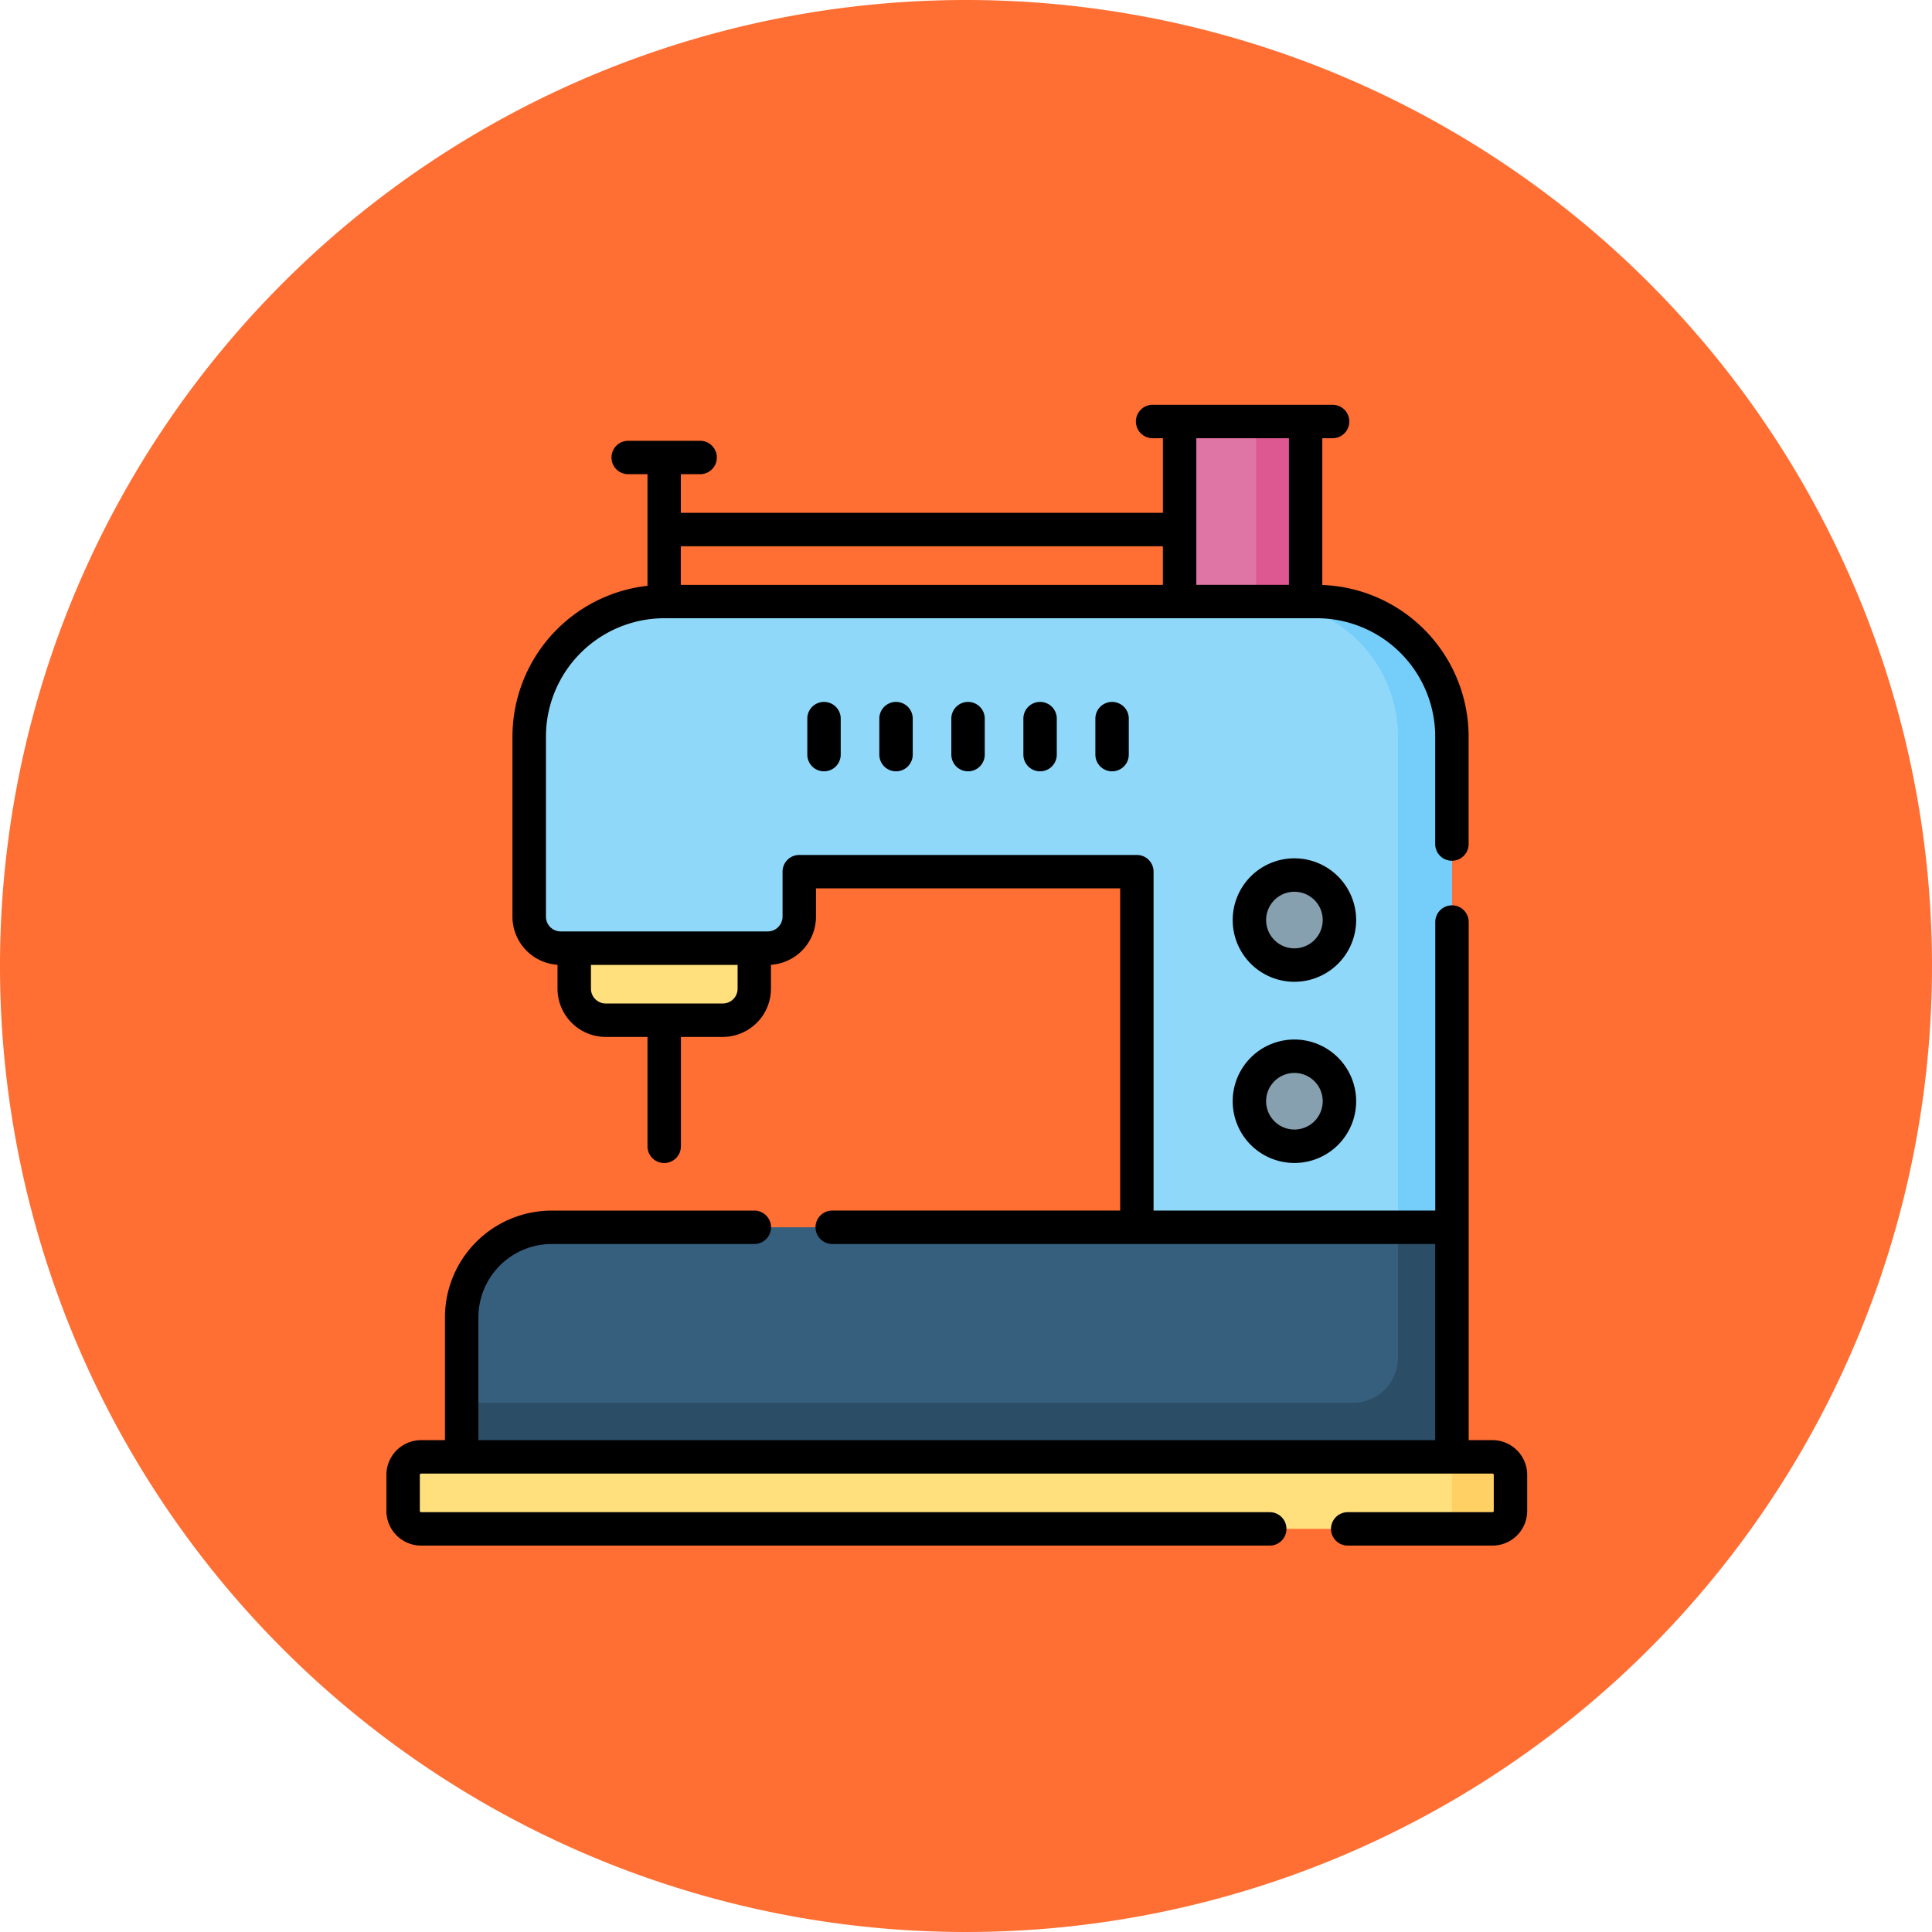 <svg xmlns="http://www.w3.org/2000/svg" width="105" height="105" viewBox="0 0 105 105">
  <g id="Grupo_1014230" data-name="Grupo 1014230" transform="translate(-464 -1279)">
    <path id="Trazado_733049" data-name="Trazado 733049" d="M52.5,0A52.5,52.5,0,1,1,0,52.5,52.5,52.5,0,0,1,52.5,0Z" transform="translate(464 1279)" fill="#ff6e33"/>
    <g id="maquina-de-coser" transform="translate(485 1301)">
      <g id="Grupo_958311" data-name="Grupo 958311" transform="translate(4.089 44.7)">
        <path id="Trazado_726652" data-name="Trazado 726652" d="M87.587,381.616H33.764v-7.584a4.893,4.893,0,0,1,4.893-4.893h48.93Z" transform="translate(-33.764 -369.139)" fill="#365e7d"/>
      </g>
      <g id="Grupo_958312" data-name="Grupo 958312" transform="translate(4.089 44.7)">
        <path id="Trazado_726653" data-name="Trazado 726653" d="M84.651,369.138v7.095a2.446,2.446,0,0,1-2.446,2.446H33.764v2.936H87.587V369.138Z" transform="translate(-33.764 -369.138)" fill="#2b4d66"/>
      </g>
      <g id="Grupo_958313" data-name="Grupo 958313" transform="translate(7.758 10.694)">
        <path id="Trazado_726654" data-name="Trazado 726654" d="M64.069,95.653v9.786a1.712,1.712,0,0,0,1.713,1.713H77.035a1.712,1.712,0,0,0,1.713-1.713v-2.446H97.1v19.327h17.125V95.653a7.339,7.339,0,0,0-7.339-7.339H71.408A7.339,7.339,0,0,0,64.069,95.653Z" transform="translate(-64.069 -88.313)" fill="#90d8f9"/>
      </g>
      <g id="Grupo_958314" data-name="Grupo 958314" transform="translate(47.636 10.694)">
        <path id="Trazado_726655" data-name="Trazado 726655" d="M396.318,88.313h-2.936a7.339,7.339,0,0,1,7.339,7.339v26.667h2.936V95.653A7.339,7.339,0,0,0,396.318,88.313Z" transform="translate(-393.382 -88.313)" fill="#75cef9"/>
      </g>
      <g id="Grupo_958315" data-name="Grupo 958315" transform="translate(0.908 57.177)">
        <path id="Trazado_726656" data-name="Trazado 726656" d="M66.705,476.089H8.479a.979.979,0,0,1-.979-.979v-1.957a.979.979,0,0,1,.979-.979H66.7a.979.979,0,0,1,.979.979v1.957A.978.978,0,0,1,66.705,476.089Z" transform="translate(-7.5 -472.175)" fill="#ffe07d"/>
      </g>
      <g id="Grupo_958316" data-name="Grupo 958316" transform="translate(56.933 57.177)">
        <path id="Trazado_726657" data-name="Trazado 726657" d="M473.335,472.175h-3.18a.979.979,0,0,1,.979.979v1.957a.979.979,0,0,1-.979.979h3.18a.979.979,0,0,0,.979-.979v-1.957A.979.979,0,0,0,473.335,472.175Z" transform="translate(-470.155 -472.175)" fill="#ffd064"/>
      </g>
      <g id="Grupo_958317" data-name="Grupo 958317" transform="translate(10.205 29.532)">
        <path id="Trazado_726658" data-name="Trazado 726658" d="M92.346,247.792H85.986a1.712,1.712,0,0,1-1.713-1.713v-2.2h9.786v2.2A1.713,1.713,0,0,1,92.346,247.792Z" transform="translate(-84.273 -243.878)" fill="#ffe07d"/>
      </g>
      <g id="Grupo_958318" data-name="Grupo 958318" transform="translate(43.11 0.908)">
        <path id="Trazado_726659" data-name="Trazado 726659" d="M356.006,7.5h6.85v9.786h-6.85Z" transform="translate(-356.006 -7.5)" fill="#df75a5"/>
      </g>
      <g id="Grupo_958319" data-name="Grupo 958319" transform="translate(47.269 0.908)">
        <path id="Trazado_726660" data-name="Trazado 726660" d="M390.352,7.5h2.691v9.786h-2.691Z" transform="translate(-390.352 -7.5)" fill="#dd5790"/>
      </g>
      <g id="Grupo_958320" data-name="Grupo 958320" transform="translate(46.902 25.557)">
        <circle id="Elipse_4636" data-name="Elipse 4636" cx="2.446" cy="2.446" r="2.446" fill="#86a0af"/>
      </g>
      <g id="Grupo_958321" data-name="Grupo 958321" transform="translate(46.902 35.404)">
        <circle id="Elipse_4637" data-name="Elipse 4637" cx="2.446" cy="2.446" r="2.446" fill="#86a0af"/>
      </g>
      <g id="Grupo_958322" data-name="Grupo 958322" transform="translate(0 0)">
        <path id="Trazado_726661" data-name="Trazado 726661" d="M60.113,56.269H58.82V28.111a.908.908,0,1,0-1.816,0V43.792H41.694V25.373a.908.908,0,0,0-.908-.908H22.438a.908.908,0,0,0-.908.908V27.82a.805.805,0,0,1-.8.8H9.471a.8.8,0,0,1-.8-.8V18.033A6.439,6.439,0,0,1,15.1,11.6H50.572A6.439,6.439,0,0,1,57,18.033v5.839a.908.908,0,1,0,1.816,0V18.033a8.256,8.256,0,0,0-7.952-8.24V1.816h.56a.908.908,0,1,0,0-1.816H41.642a.908.908,0,1,0,0,1.816h.56V5.872h-26.2v-2.1h1.049a.908.908,0,0,0,0-1.816H13.141a.908.908,0,0,0,0,1.816H14.19V9.837a8.258,8.258,0,0,0-7.339,8.2V27.82A2.623,2.623,0,0,0,9.3,30.434v1.3a2.624,2.624,0,0,0,2.621,2.621H14.19V40.3a.908.908,0,1,0,1.816,0V34.355h2.272A2.624,2.624,0,0,0,20.9,31.734v-1.3a2.623,2.623,0,0,0,2.447-2.614V26.281H39.878V43.792H24.23a.908.908,0,1,0,0,1.816H57v10.66H5V49.593a3.989,3.989,0,0,1,3.985-3.984h11.01a.908.908,0,1,0,0-1.816H8.982a5.808,5.808,0,0,0-5.8,5.8v6.676H1.887A1.889,1.889,0,0,0,0,58.157v1.957A1.889,1.889,0,0,0,1.887,62H48.008a.908.908,0,0,0,0-1.816H1.887a.07.07,0,0,1-.07-.07V58.157a.071.071,0,0,1,.07-.071H60.113a.071.071,0,0,1,.07.071v1.957a.07.07,0,0,1-.07.07H52.246a.908.908,0,0,0,0,1.816h7.867A1.889,1.889,0,0,0,62,60.113V58.157a1.889,1.889,0,0,0-1.887-1.888ZM49.052,1.816V9.786H44.018V1.816ZM42.2,7.688v2.1h-26.2v-2.1ZM18.278,32.538H11.917a.805.805,0,0,1-.8-.8V30.441h7.97v1.293A.805.805,0,0,1,18.278,32.538Z" transform="translate(0 0)"/>
        <path id="Trazado_726662" data-name="Trazado 726662" d="M383.176,203.548a3.355,3.355,0,1,0,3.355,3.355A3.359,3.359,0,0,0,383.176,203.548Zm0,4.893a1.538,1.538,0,1,1,1.538-1.538A1.54,1.54,0,0,1,383.176,208.441Z" transform="translate(-333.827 -178.9)"/>
        <path id="Trazado_726663" data-name="Trazado 726663" d="M383.176,284.866a3.355,3.355,0,1,0,3.355,3.355A3.359,3.359,0,0,0,383.176,284.866Zm0,4.893a1.538,1.538,0,1,1,1.538-1.538A1.54,1.54,0,0,1,383.176,289.759Z" transform="translate(-333.827 -250.371)"/>
        <path id="Trazado_726664" data-name="Trazado 726664" d="M188.9,134.249v1.957a.908.908,0,0,0,1.816,0v-1.957a.908.908,0,0,0-1.816,0Z" transform="translate(-166.025 -117.194)"/>
        <path id="Trazado_726665" data-name="Trazado 726665" d="M221.226,134.249v1.957a.908.908,0,1,0,1.816,0v-1.957a.908.908,0,0,0-1.816,0Z" transform="translate(-194.437 -117.194)"/>
        <path id="Trazado_726666" data-name="Trazado 726666" d="M253.551,134.249v1.957a.908.908,0,0,0,1.816,0v-1.957a.908.908,0,0,0-1.816,0Z" transform="translate(-222.848 -117.194)"/>
        <path id="Trazado_726667" data-name="Trazado 726667" d="M285.876,134.249v1.957a.908.908,0,0,0,1.816,0v-1.957a.908.908,0,0,0-1.816,0Z" transform="translate(-251.258 -117.194)"/>
        <path id="Trazado_726668" data-name="Trazado 726668" d="M318.2,134.249v1.957a.908.908,0,0,0,1.816,0v-1.957a.908.908,0,0,0-1.816,0Z" transform="translate(-279.669 -117.194)"/>
      </g>
    </g>
  </g>
</svg>
